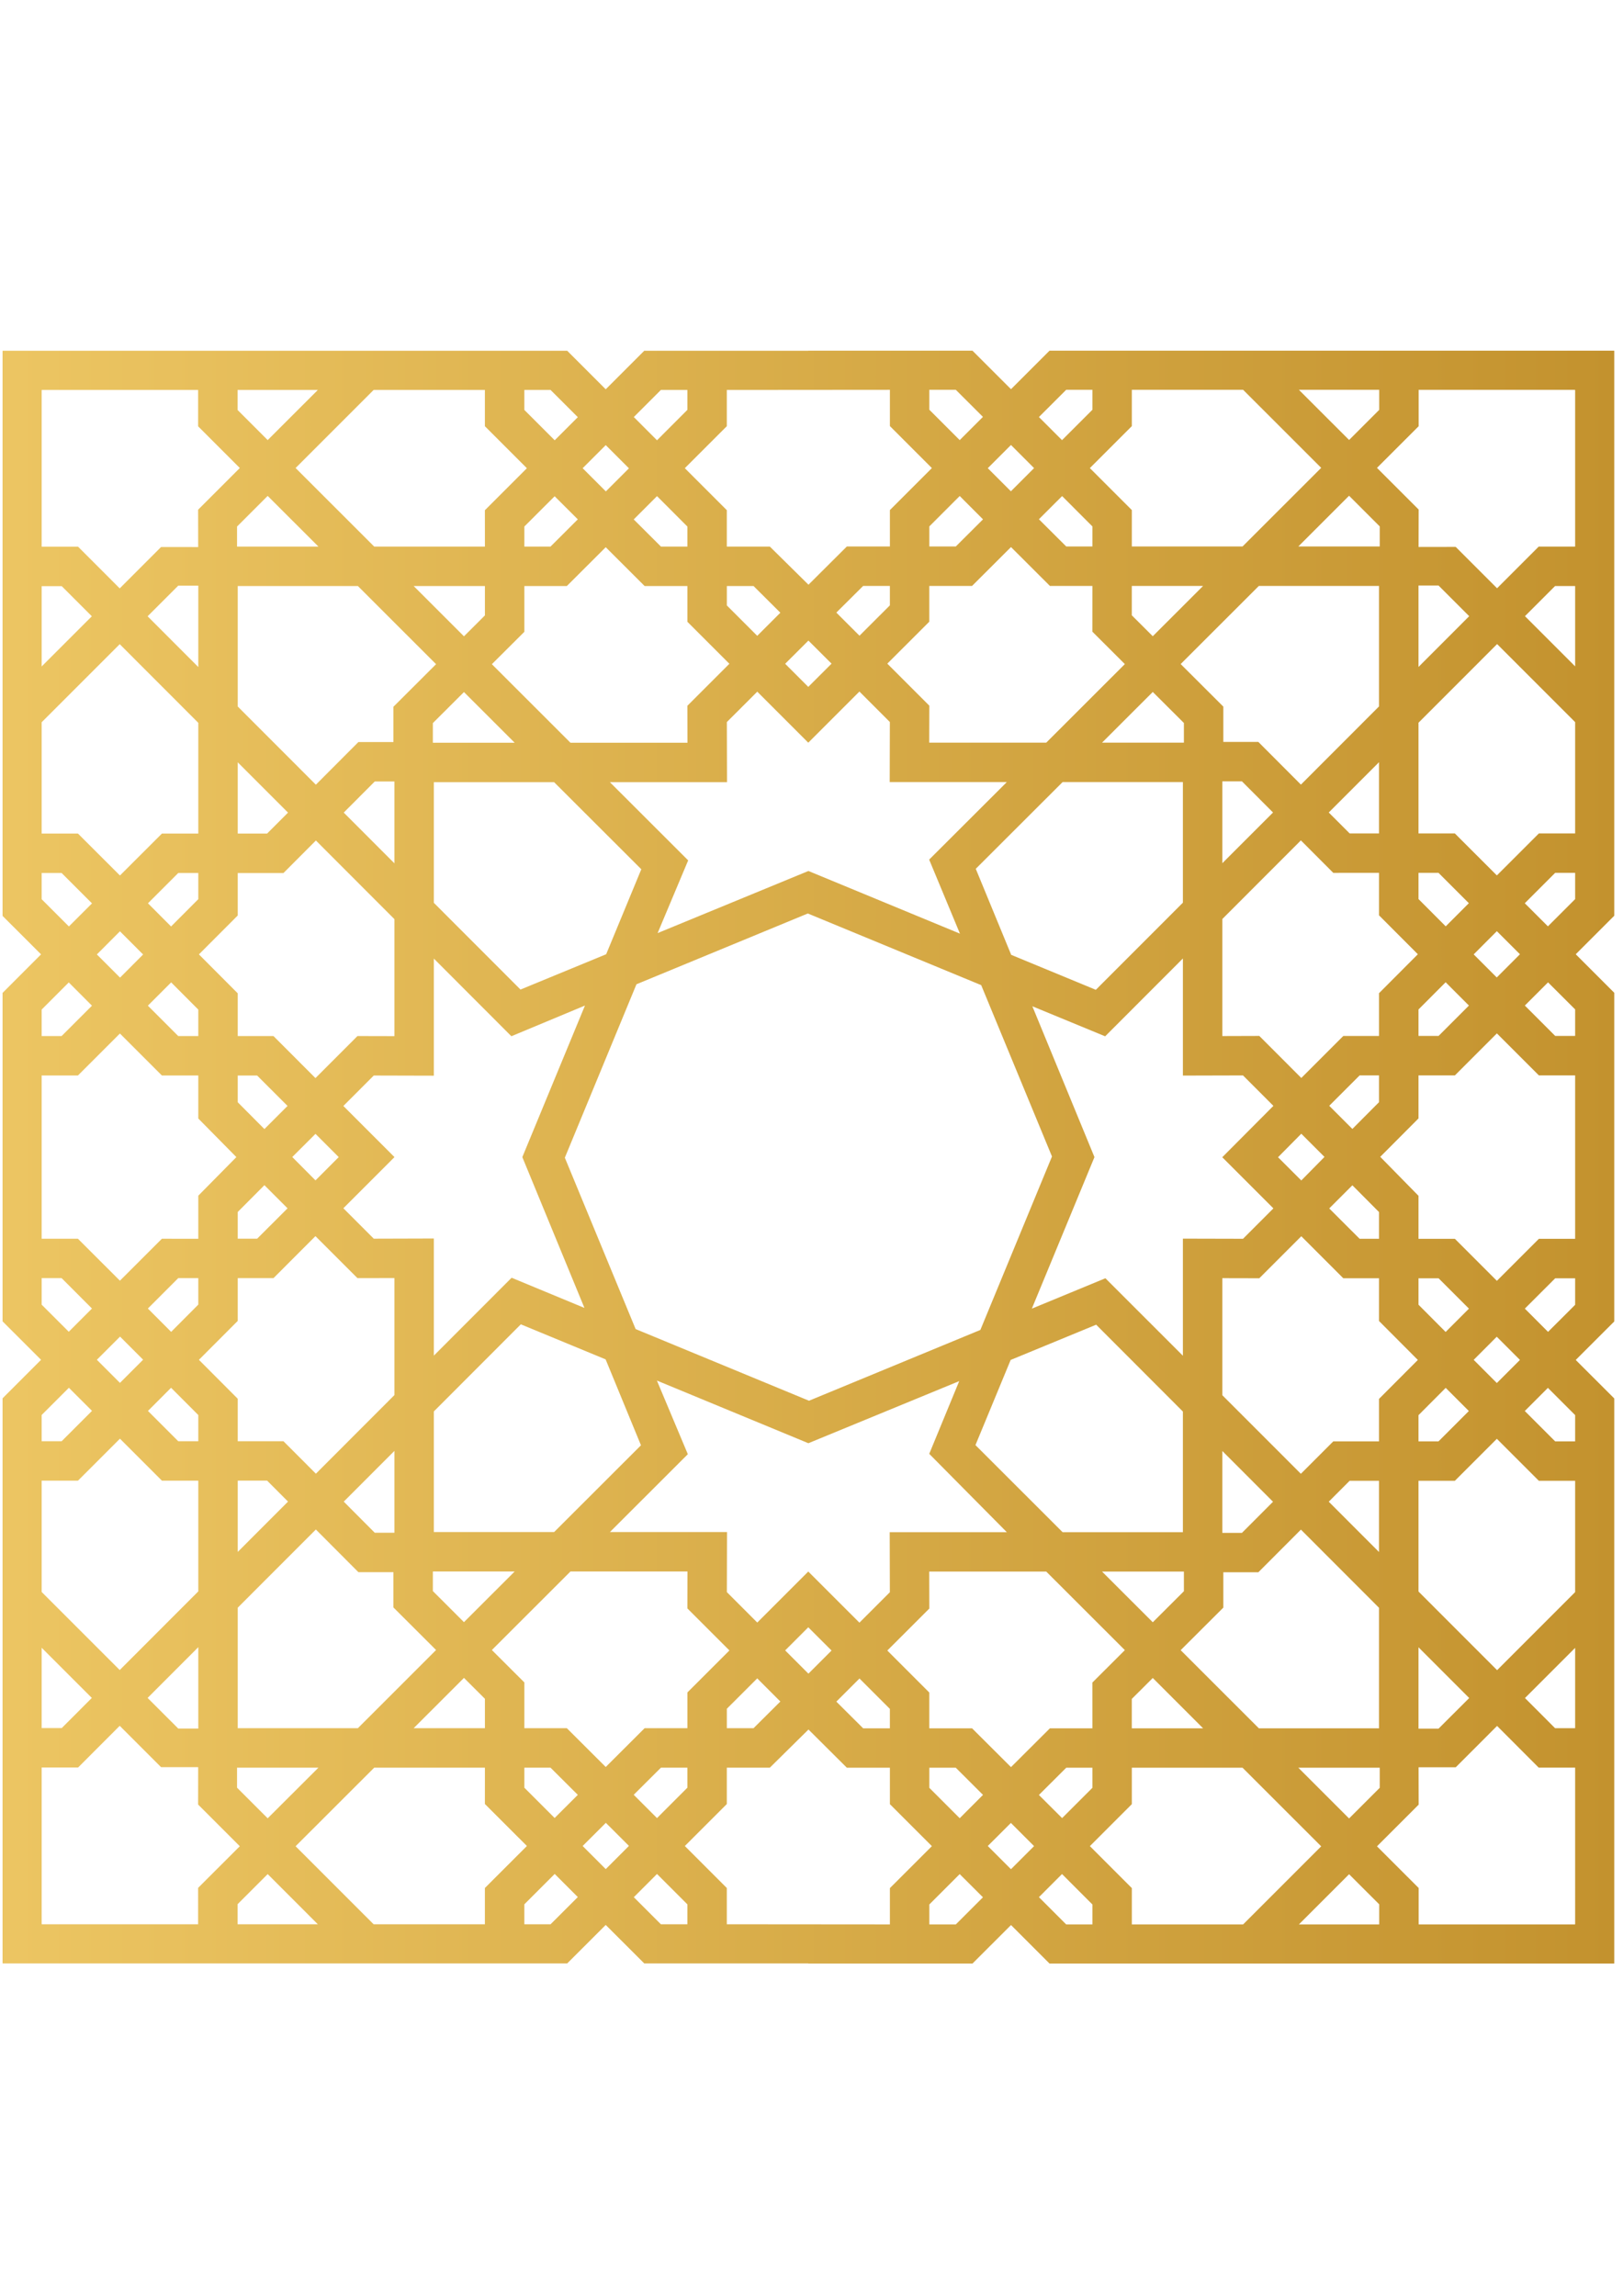 <?xml version="1.0" encoding="utf-8"?>
<!-- Generator: Adobe Illustrator 16.0.0, SVG Export Plug-In . SVG Version: 6.00 Build 0)  -->
<!DOCTYPE svg PUBLIC "-//W3C//DTD SVG 1.1//EN" "http://www.w3.org/Graphics/SVG/1.1/DTD/svg11.dtd">
<svg version="1.1" id="Layer_1" xmlns="http://www.w3.org/2000/svg" xmlns:xlink="http://www.w3.org/1999/xlink" x="0px" y="0px"
	 width="595.28px" height="841.89px" viewBox="0 0 595.28 841.89" enable-background="new 0 0 595.28 841.89" xml:space="preserve">
<linearGradient id="SVGID_1_" gradientUnits="userSpaceOnUse" x1="0.92" y1="424.327" x2="592.094" y2="424.327">
	<stop  offset="0.006" style="stop-color:#ECC562"/>
	<stop  offset="1" style="stop-color:#C3922E"/>
</linearGradient>
<path fill="url(#SVGID_1_)" d="M592.076,484.55v-56.619v-3.562v-60.272l0.018-0.017l-14.074-14.073h0.004l-0.027-0.025l0.013-0.019
	l-0.049-0.038l14.051-14.05h-0.007l0.072-0.057V128.721h-0.059l0.053-0.048v-0.083H384.941l-0.071,0.083l0,0l-14.046,14.033
	l-0.044-0.047l-0.011,0.008l-0.017-0.017h-0.007l-14.074-14.059h-0.027h-60.188v0.043h-60.135l-0.013-0.017l-14.074,14.076l0,0
	l-0.024,0.03l-0.013-0.018l-0.039,0.043L208.11,128.7v0.012l-0.062-0.078H0.948v0.087l0.039,0.043H0.939v207.093l0.069,0.074h-0.01
	l14.048,14.032l-0.048,0.043l0.013,0.022l-0.028,0.017h0.007L0.92,364.124l0.02,0.021v60.177l0,0v60.188l-0.02,0.018l14.07,14.06
	l-0.007,0.008l0.028,0.022l-0.013,0.008l0.048,0.044l-14.048,14.05h0.01l-0.069,0.057v207.11h0.048l-0.039,0.04v0.081h207.1
	l0.062-0.073l0,0l14.049-14.042l0.039,0.048l0.013-0.008l0.024,0.024l0,0l14.074,14.061l0.013-0.01h60.135v0.048h60.188l0.027,0.009
	l14.074-14.067l0.007,0.009l0.017-0.031h0.011l0.044-0.042l14.046,14.049v-0.012l0.071,0.086H592.07v-0.086l-0.053-0.043h0.059
	V512.832l-0.072-0.065l0.007-0.008l-14.051-14.033l0.049-0.057l-0.013-0.008l0.027-0.019l-0.004-0.008l14.074-14.061L592.076,484.55
	z M505.86,142.954v7.354l-11.043,11.04l-18.4-18.394H505.86z M400.666,633.783h-15.577l-14.278,14.236l-14.282-14.236h-15.685
	v-13.117l-15.388-15.392l-0.007-0.009l15.408-15.396l-0.037-13.552h42.924l28.827,28.8l-11.919,11.894L400.666,633.783z
	 M296.457,576.293L296.457,576.293l-18.704,18.706l-11.157-11.156l0.055-22.025h-42.949l28.578-28.548l-11.343-27.003l55.557,22.976
	l55.323-22.771l-10.991,26.668l28.452,28.722h-42.954l0.055,22.03l-11.16,11.156L296.457,576.293z M304.994,605.266l-8.483,8.479
	l-8.531-8.527l8.477-8.479L304.994,605.266z M180.407,605.08l28.832-28.805h42.911l-0.033,13.547l15.404,15.396l-0.006,0.03
	l-15.392,15.387v13.104h-15.688l-14.265,14.232L207.9,633.739h-15.582l0.006-16.774L180.407,605.08z M192.318,214.906H207.9
	l14.269-14.236l14.265,14.236h15.688v13.109l15.392,15.392l0.006,0.009l-15.404,15.394l0.033,13.561h-42.911l-28.832-28.807
	l11.918-11.873L192.318,214.906z M296.457,272.349L296.457,272.349l18.761-18.754l11.16,11.169l-0.055,22.034h42.954l-28.479,28.426
	l11.285,27.15l-55.573-22.976l-55.312,22.781l11.208-26.669l-28.706-28.673h42.949l-0.055-22.047l11.157-11.148L296.457,272.349z
	 M287.98,243.416l8.531-8.51l8.483,8.461l-8.537,8.527L287.98,243.416z M412.571,243.527l-28.827,28.804H340.82l0.037-13.556
	l-15.408-15.409l0.007-0.008l15.388-15.378v-13.113h15.685l14.282-14.254l14.278,14.254h15.577l-0.014,16.766L412.571,243.527z
	 M477.146,287.723l-15.614-15.651h-12.879l0.039-0.049v-12.895l-15.649-15.613l28.678-28.647h44.123l-0.046,0.039v44.139
	L477.146,287.723z M505.797,279.5v26.13h-10.774l-7.667-7.68L505.797,279.5z M466.916,297.95l-18.594,18.593v-30.014h7.203
	L466.916,297.95z M422.814,233.309l-7.693-7.672v-10.77h26.145L422.814,233.309z M422.814,253.746l11.412,11.378v7.207h-30.014
	L422.814,253.746z M467.057,443.122L455.91,454.27l-22.05-0.052v42.945l-28.423-28.413l-26.981,11.139l22.967-55.567l-22.776-55.308
	l26.696,11.013l28.518-28.548v42.95l22.05-0.057l11.146,11.16l-18.756,18.837L467.057,443.122z M448.322,532.099l18.594,18.605
	l-11.391,11.408h-7.203V532.099z M402.047,485.781l31.813,31.851v44.186l0.045,0.043h-44.171l-31.959-31.928l12.91-31.225
	L402.047,485.781z M191.031,485.643l31.097,12.853l12.965,31.502l-31.852,31.82h-44.156l0.04-0.057v-44.178L191.031,485.643z
	 M187.653,468.563l-28.528,28.556v-42.948l-22.039,0.064l-11.15-11.16l18.752-18.754l-18.752-18.755l11.15-11.156l22.039,0.057
	v-42.941l28.439,28.47l26.988-11.251l-22.972,55.577l22.778,55.307L187.653,468.563z M144.665,316.592l-18.587-18.607l11.38-11.416
	h7.207V316.592z M190.908,362.877l-31.783-31.806v-44.187l-0.04-0.047h44.156l31.978,31.928l-12.892,31.168L190.908,362.877z
	 M207.169,424.537l26.27-63.595l62.847-25.957l63.591,26.274l25.966,62.84l-26.267,63.6l-62.853,25.962l-63.589-26.279
	L207.169,424.537z M401.923,362.974l-31.036-12.823l-12.998-31.55l31.846-31.803h44.171l-0.045,0.04v44.178L401.923,362.974z
	 M326.385,221.992l-11.144,11.13l-8.489-8.482l9.832-9.772h9.801V221.992z M277.738,233.166l-11.148-11.147v-7.112h9.798
	l9.828,9.781L277.738,233.166z M188.771,272.37h-30.01v-7.207l11.41-11.381L188.771,272.37z M170.175,233.343l-18.449-18.438h26.131
	v10.774L170.175,233.343z M159.943,243.563l-15.645,15.612v12.896l0.047,0.038h-12.887l-15.608,15.647l-28.652-28.673v-44.13
	l-0.045-0.048h44.117L159.943,243.563z M105.638,297.994l-7.669,7.68H87.198v-26.126L105.638,297.994z M86.943,200.439v-7.354
	l11.236-11.234l18.618,18.589H86.943z M87.198,335.718v-15.573h16.773l11.89-11.923l28.803,28.837v42.903l-13.558-0.032
	l-15.395,15.409l-0.024-0.008l-15.378-15.392H87.198v-15.674l-14.241-14.284L87.198,335.718z M124.238,424.321l-8.526,8.535
	l-8.514-8.562l8.514-8.5L124.238,424.321z M96.981,414.037l-9.783-9.829v-9.798h7.117l11.147,11.139L96.981,414.037z
	 M105.462,443.105l-11.147,11.139h-7.117v-9.802l9.783-9.829L105.462,443.105z M87.198,468.702h13.111l15.378-15.387h0.024
	l15.395,15.387l13.558-0.018v42.901l-28.803,28.834l-11.89-11.902H87.198v-15.581l-14.241-14.275l14.241-14.272V468.702z
	 M144.665,532.059v30.02h-7.207l-11.38-11.421L144.665,532.059z M105.638,550.647l-18.44,18.46v-26.14l10.771-0.008L105.638,550.647
	z M86.943,648.216h29.854l-18.618,18.575l-11.236-11.229V648.216z M87.153,633.739l0.045-0.048v-44.138l28.652-28.669l15.608,15.651
	h12.887l-0.047,0.034v12.896l15.645,15.613l-28.673,28.659H87.153z M170.175,615.298l7.683,7.663v10.778h-26.131L170.175,615.298z
	 M170.171,594.859l-11.41-11.398v-7.186h30.01L170.171,594.859z M266.59,626.615l11.148-11.14l8.478,8.488l-9.828,9.775h-9.798
	V626.615z M315.241,615.523l11.144,11.14v7.12h-9.801l-9.832-9.781L315.241,615.523z M404.213,576.318h30.014v7.199l-11.412,11.382
	L404.213,576.318z M422.814,615.336l18.451,18.447h-26.145v-10.774L422.814,615.336z M433.042,605.135l15.649-15.611v-12.904
	l-0.039-0.049h12.879l15.614-15.647l28.651,28.674v44.143l0.046,0.044H461.72L433.042,605.135z M487.355,550.688l7.667-7.673h10.774
	v26.127L487.355,550.688z M506.061,648.24v7.356l-11.253,11.251l-18.609-18.607H506.061z M505.797,512.98v15.577h-16.772
	l-11.894,11.897l-28.809-28.812v-42.924l13.563,0.031l15.4-15.408l0.019,0.018l15.383,15.391h13.109v15.677l14.238,14.281
	L505.797,512.98z M468.751,424.369l8.535-8.622l8.507,8.509l-8.507,8.631L468.751,424.369z M496.021,434.651l9.775,9.829v9.798
	h-7.116l-11.147-11.139L496.021,434.651z M487.533,405.502l11.147-11.139h7.116v9.812l-9.775,9.819L487.533,405.502z
	 M505.797,379.905h-13.109l-15.383,15.386l-0.019,0.009l-15.4-15.413l-13.563,0.042v-42.918l28.809-28.834l11.894,11.919
	l16.772-0.017v15.59l14.238,14.263l-14.238,14.276V379.905z M506.061,200.4h-29.862l18.609-18.607l11.253,11.252V200.4z
	 M415.134,142.954h40.821l28.628,28.612l-28.85,28.834H415.13l0.004-13.352l-15.374-15.369l0.018-0.021l-0.018-0.026l15.374-15.37
	V142.954z M391.042,142.954h9.627v7.32l-11.144,11.13l-8.47-8.471L391.042,142.954z M389.555,181.916l11.114,11.13l-0.003,7.355
	h-9.591l-10.027-9.985L389.555,181.916z M370.803,163.179l8.472,8.479l-8.501,8.5l-5.071-5.068l-3.407-3.402L370.803,163.179z
	 M350.564,200.4h-9.707v-7.363l11.142-11.148l8.543,8.562L350.564,200.4z M340.857,142.954h9.722l9.939,9.923l-8.52,8.518
	l-11.142-11.138V142.954z M266.581,143.001l59.812-0.047v13.291l15.38,15.387l-0.031,0.008l0.031,0.031l-15.38,15.377V200.4h-15.784
	l-14.076,14.02l-14.172-13.981h-15.78v-13.355l-15.376-15.37l0.024-0.025l-0.024-0.03l15.376-15.37V143.001z M242.395,143.001h9.72
	v7.299l-11.139,11.152l-8.511-8.518L242.395,143.001z M240.976,181.933l11.139,11.152v7.354h-9.693l-9.987-9.958L240.976,181.933z
	 M222.174,163.226l8.504,8.51l-3.4,3.401l-5.072,5.068l-8.503-8.509L222.174,163.226z M201.916,200.439h-9.598v-7.354l11.11-11.104
	l8.498,8.47L201.916,200.439z M192.315,143.001h9.623l9.989,9.976l-8.475,8.475l-11.137-11.13V143.001z M177.847,143.001v13.296
	l15.38,15.382l-0.021,0.017l0.021,0.026l-15.38,15.382l0.009,13.334h-40.598l-28.843-28.816l28.622-28.622H177.847z M87.138,143.001
	h29.438l-18.396,18.385l-11.041-11.039V143.001z M15.283,143.123h0.079l-0.068-0.074v-0.048h57.377v13.335l15.285,15.287
	L72.667,186.91l0.025,13.703l-13.617-0.017L43.913,215.77l-15.271-15.288H15.283V143.123z M72.734,214.758v29.854l-18.598-18.615
	l11.246-11.24H72.734z M15.283,214.954h7.366l11.035,11.044l-18.4,18.394V214.954z M15.283,264.855l28.63-28.631l28.821,28.848
	v40.602H59.391l-15.378,15.361l-0.017-0.019l-0.02,0.019l-15.385-15.361H15.283V264.855z M62.745,339.745l-8.478-8.501
	l11.115-11.107h7.353v9.594L62.745,339.745z M72.734,370.232v9.698h-7.362l-11.139-11.138l8.542-8.544L72.734,370.232z
	 M52.489,350.02l-5.062,5.077L44.03,358.5l-8.503-8.501l8.468-8.479L52.489,350.02z M15.283,320.137h7.322l11.139,11.138
	l-8.474,8.463l-9.987-9.981V320.137z M15.283,370.215l9.939-9.95l8.511,8.527L22.597,379.93h-7.314V370.215z M15.283,394.389h13.302
	l15.378-15.37l0.019,0.031l0.02-0.031l15.374,15.37h13.358v15.781l13.959,14.151l-13.959,14.146v15.795H59.375l-15.374,15.359
	l-0.02-0.008l-0.019,0.008l-15.378-15.359H15.283V394.389z M62.775,488.406l-8.542-8.557l11.139-11.147h7.362v9.707L62.775,488.406z
	 M72.734,518.91v9.607h-7.353l-11.115-11.112l8.478-8.496L72.734,518.91z M52.489,498.617l-8.494,8.505l-8.468-8.479l8.503-8.5
	l3.397,3.405L52.489,498.617z M15.283,468.702h7.314l11.137,11.147l-8.511,8.518l-9.939-9.937V468.702z M15.283,518.886l9.987-9.977
	l8.474,8.471l-11.139,11.138h-7.322V518.886z M15.283,542.977h13.308l15.385-15.378l0.02,0.017l0.017-0.017l15.378,15.378
	l13.343-0.009v40.606l-28.821,28.843l-28.63-28.621V542.977z M72.734,604.028v29.851h-7.353l-11.246-11.234L72.734,604.028z
	 M15.283,604.255l18.4,18.39l-11.035,11.047h-7.366V604.255z M72.671,705.649H15.293v-0.053l0.068-0.077h-0.079v-57.36h13.358
	l15.271-15.288l15.163,15.166l13.617-0.009l-0.025,13.716l15.289,15.288l-15.285,15.265V705.649z M87.138,705.649v-7.363
	l11.041-11.036l18.396,18.399H87.138z M177.847,705.649h-40.81l-28.622-28.617l28.843-28.816h40.598l-0.009,13.324l15.38,15.371
	l-0.021,0.034l0.021,0.03l-15.38,15.369V705.649z M201.938,705.649h-9.623v-7.316l11.137-11.14l8.475,8.48L201.938,705.649z
	 M203.429,666.674l-11.11-11.111v-7.347h9.598l10.011,9.976L203.429,666.674z M222.174,685.419l-8.471-8.474l8.503-8.497l5.072,5.06
	l3.4,3.403L222.174,685.419z M242.421,648.216h9.693v7.347l-11.139,11.146l-8.542-8.544L242.421,648.216z M252.114,705.649h-9.72
	l-9.93-9.929l8.511-8.518l11.139,11.138V705.649z M326.393,705.697l-59.812-0.048v-13.296l-15.376-15.378l0.024-0.03l-0.024-0.018
	l15.376-15.369v-13.343h15.78l14.172-13.986l14.076,14.011h15.784v13.366l15.38,15.369l-0.031,0.026l0.031,0.021l-15.38,15.369
	V705.697z M350.579,705.697h-9.722v-7.308l11.142-11.14l8.52,8.505L350.579,705.697z M351.999,666.757l-11.142-11.147v-7.369h9.707
	l9.978,9.959L351.999,666.757z M370.803,685.455l-8.508-8.51l3.407-3.394l5.071-5.068l8.501,8.501L370.803,685.455z M391.075,648.24
	h9.591l0.003,7.369l-11.114,11.1l-8.507-8.479L391.075,648.24z M400.669,705.697h-9.627l-9.986-9.993l8.47-8.475l11.144,11.151
	V705.697z M415.134,705.697v-13.313l-15.374-15.382l0.018-0.018l-0.018-0.009l15.374-15.379l-0.004-13.356h40.604l28.85,28.826
	l-28.628,28.631H415.134z M505.86,705.697h-29.443l18.4-18.403l11.043,11.039V705.697z M577.729,705.576h-0.078l0.059,0.055v0.066
	h-57.375v-13.353l-15.288-15.278l15.288-15.286l-0.033-13.704l13.624,0.009l15.167-15.174l15.27,15.295h13.367V705.576z
	 M520.271,633.921v-29.844l18.596,18.605l-11.252,11.238H520.271z M577.729,633.739h-7.365l-11.039-11.057l18.404-18.401V633.739z
	 M577.729,583.834l-28.626,28.631l-28.832-28.843v-40.607l13.339,0.01l15.38-15.379l0.022,0.018l0.026-0.018l15.38,15.379h13.311
	V583.834z M530.253,508.943l8.485,8.492l-11.124,11.13h-7.344v-9.606L530.253,508.943z M520.271,478.447v-9.688h7.366l11.135,11.13
	l-8.542,8.552L520.271,478.447z M540.514,498.669l5.064-5.077l3.398-3.401l8.507,8.509l-8.472,8.47L540.514,498.669z
	 M577.729,528.565h-7.327l-11.144-11.138l8.479-8.484l9.991,9.989V528.565z M577.729,478.483l-9.939,9.923l-8.513-8.518
	l11.137-11.13h7.315V478.483z M577.729,454.292h-13.308l-15.377,15.378l-0.021-0.017l-0.023,0.017l-15.372-15.378h-13.356V438.51
	l-14.031-14.289l14.031-14.081v-15.785h13.356l15.372-15.378l0.023,0.017l0.021-0.017l15.377,15.378h13.308V454.292z
	 M530.229,360.201l8.542,8.544l-11.135,11.143h-7.366v-9.703L530.229,360.201z M520.271,329.691v-9.611h7.344l11.124,11.13
	l-8.485,8.488L520.271,329.691z M540.514,349.982l8.498-8.51l8.472,8.461l-8.507,8.518l-3.398-3.401L540.514,349.982z
	 M577.729,379.888h-7.315l-11.137-11.143l8.513-8.506l9.939,9.919V379.888z M577.729,329.714l-9.991,9.984l-8.479-8.471
	l11.144-11.147h7.327V329.714z M577.729,305.63h-13.311l-15.38,15.378l-0.026-0.03L548.989,321l-15.38-15.369h-13.339v-40.598
	l28.832-28.843l28.626,28.622V305.63z M520.271,244.578v-29.867h7.344l11.252,11.251L520.271,244.578z M577.729,244.361
	l-18.404-18.407l11.039-11.049h7.365V244.361z M577.729,200.439h-13.367l-15.27,15.283l-15.167-15.166l-13.624,0.022l0.033-13.725
	l-15.288-15.278l15.288-15.278v-13.343h57.375v0.047l-0.059,0.065h0.078V200.439z"/>
</svg>
